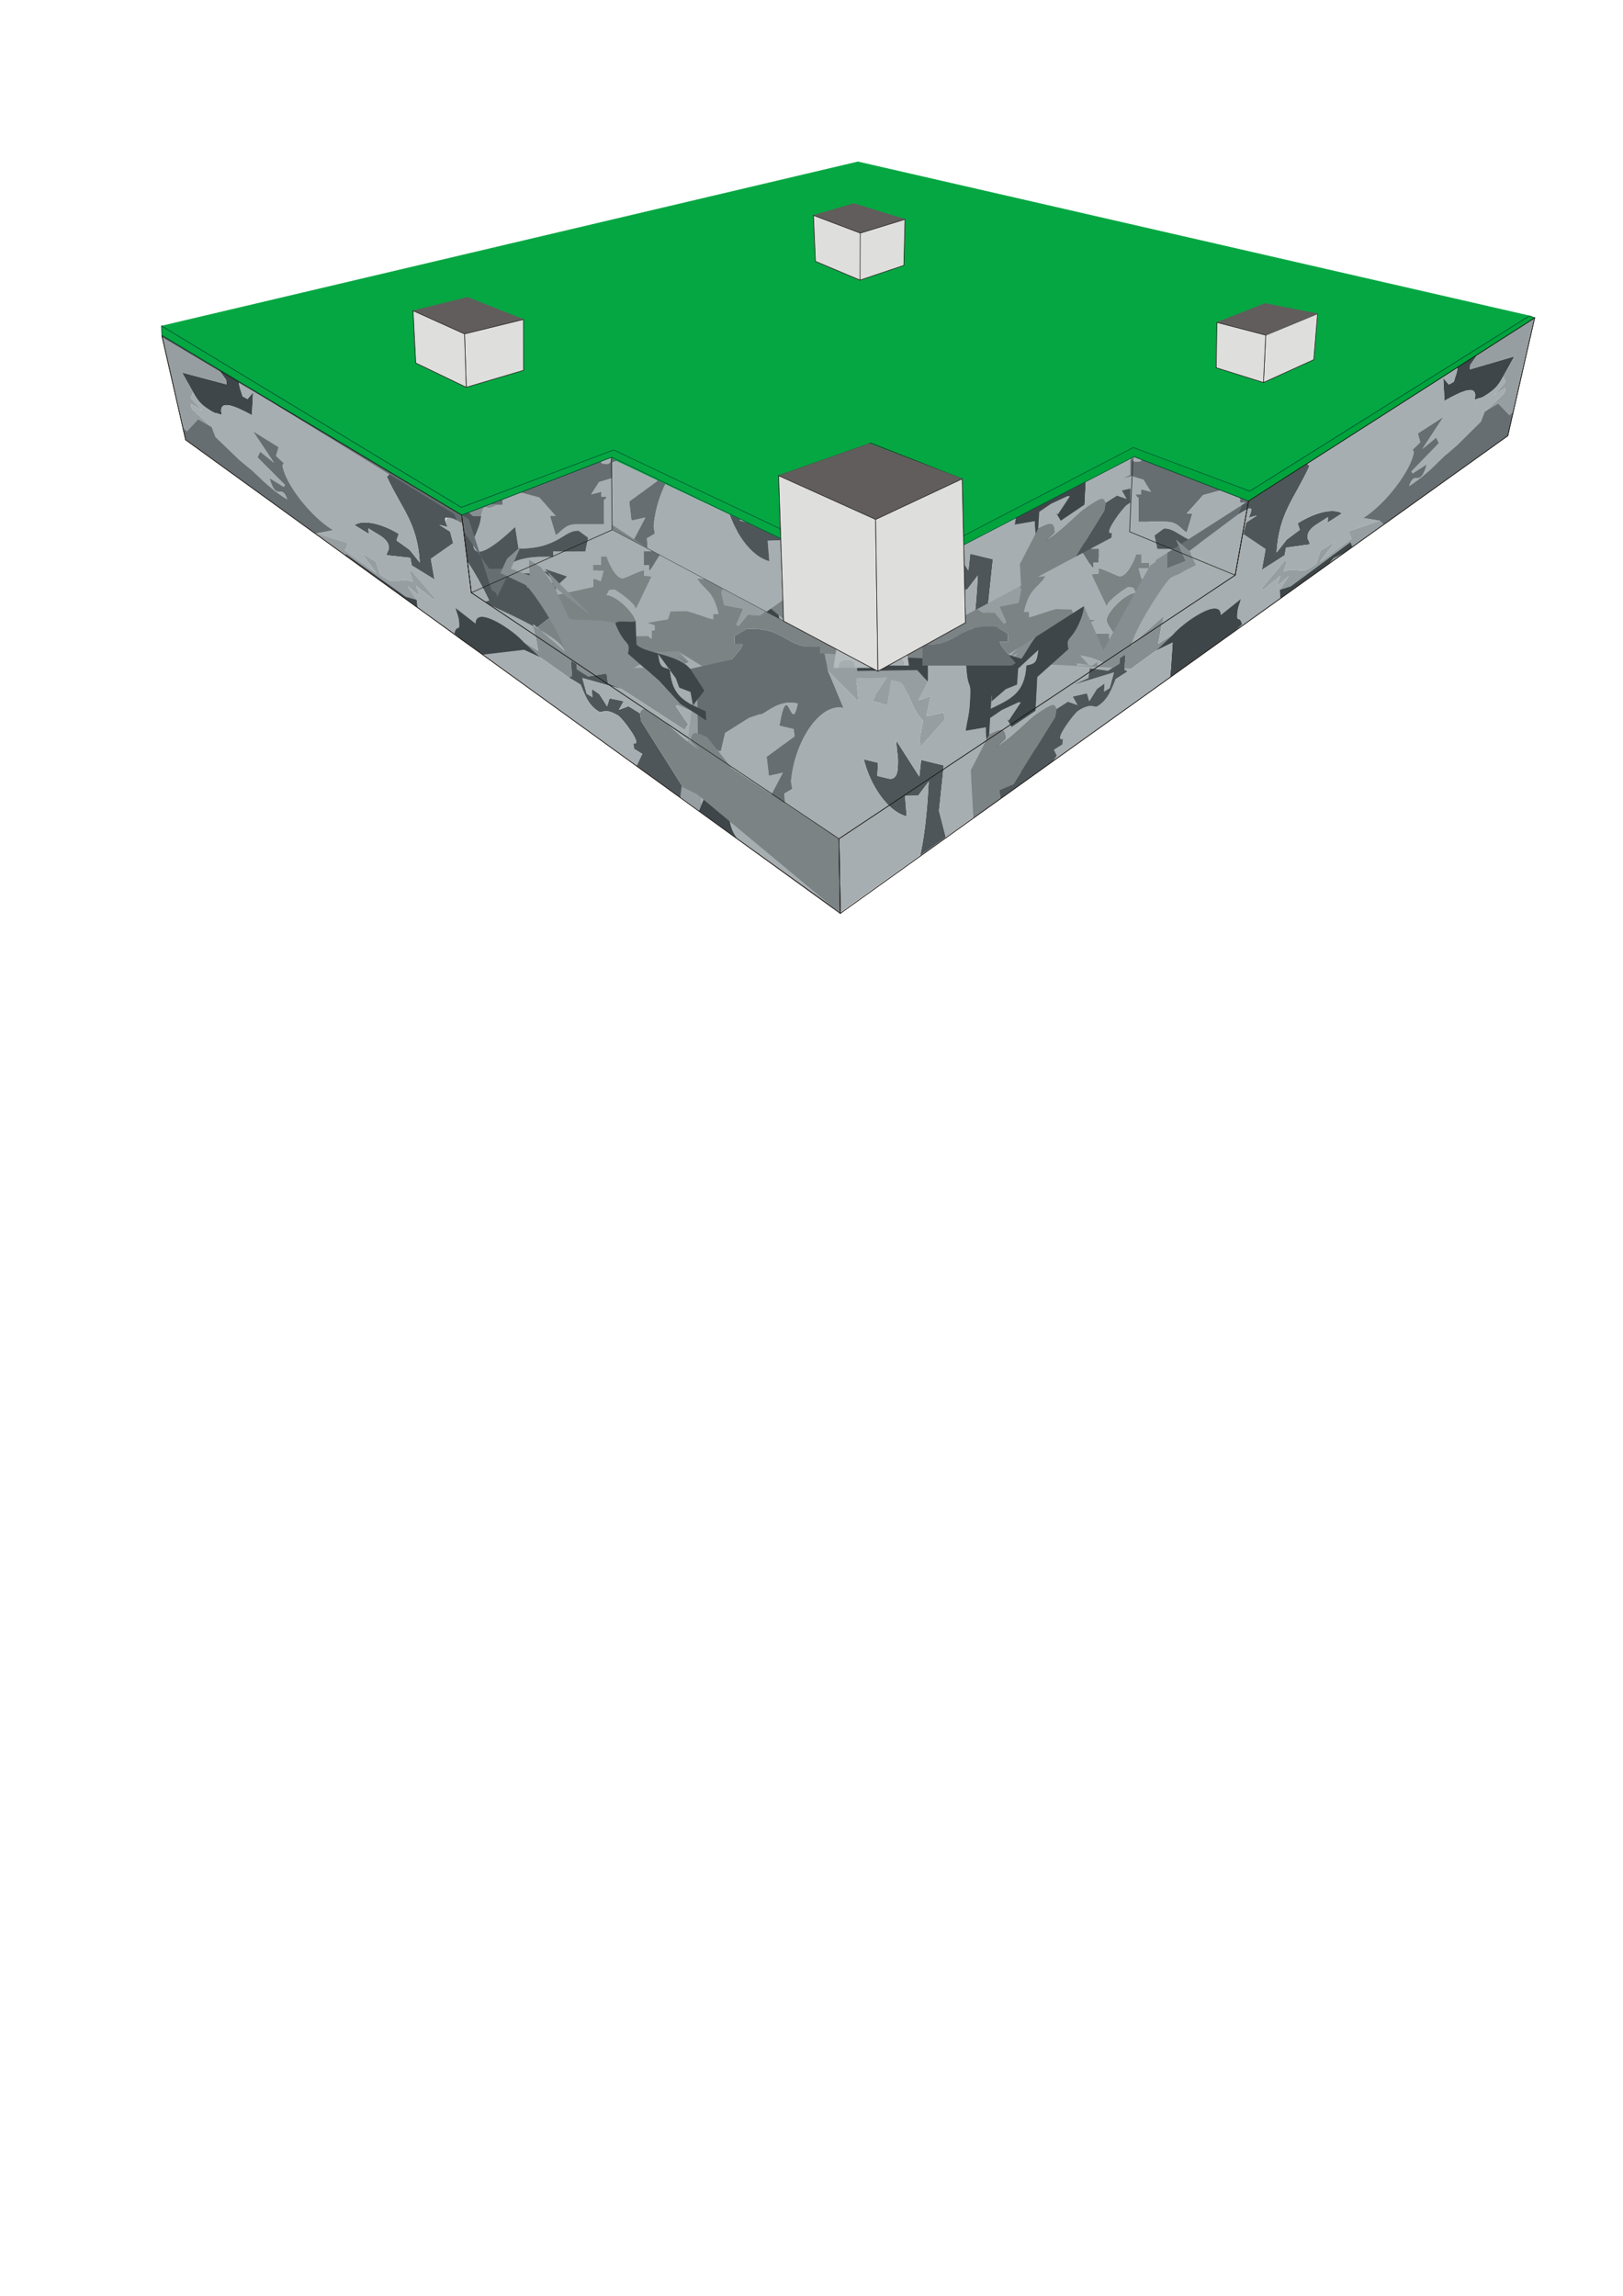 <?xml version="1.0" encoding="UTF-8"?>
<!DOCTYPE svg PUBLIC "-//W3C//DTD SVG 1.1//EN" "http://www.w3.org/Graphics/SVG/1.1/DTD/svg11.dtd">
<!-- Creator: CorelDRAW -->
<svg xmlns="http://www.w3.org/2000/svg" xml:space="preserve" width="210mm" height="297mm" style="shape-rendering:geometricPrecision; text-rendering:geometricPrecision; image-rendering:optimizeQuality; fill-rule:evenodd; clip-rule:evenodd"
viewBox="0 0 210 297"
 xmlns:xlink="http://www.w3.org/1999/xlink">
 <defs>
  <style type="text/css">
   <![CDATA[
    .str5 {stroke:#1F1A17;stroke-width:0.076}
    .str7 {stroke:#605D5C;stroke-width:0.076}
    .str2 {stroke:#004E32;stroke-width:0.076}
    .str3 {stroke:#004F33;stroke-width:0.076}
    .str1 {stroke:#05A742;stroke-width:0.076}
    .str0 {stroke:#1F1A17;stroke-width:0.076}
    .str6 {stroke:#605D5C;stroke-width:0.076}
    .str4 {stroke:#838281;stroke-width:0.076}
    .fil8 {fill:none}
    .fil10 {fill:#00A43C}
    .fil9 {fill:#05A742}
    .fil0 {fill:#3E4649}
    .fil2 {fill:#4E5659}
    .fil11 {fill:#605D5C}
    .fil5 {fill:#666E71}
    .fil7 {fill:#7C8385}
    .fil3 {fill:#868E91}
    .fil1 {fill:#969EA1}
    .fil4 {fill:#A6AEB1}
    .fil6 {fill:#B5BBBD}
    .fil12 {fill:#DEDEDD}
   ]]>
  </style>
 </defs>
 <g id="Слой_x0020_1">
  <g id="_125358072">
   <path id="_152235752" class="fil0" d="M97.037 77.634l-0.242 0.614 4.911 3.525c-0.825,-1.058 -1.26,-2.583 -0.918,-4.95 -0.956,-0.783 -0.648,-1.014 -1.424,-1.202 -1.358,-0.329 -1.697,0.426 -2.327,2.014zm7.486 6.16l0 -0.052c-0.065,-0.028 -0.13,-0.057 -0.194,-0.087l0.194 0.139z"/>
   <polygon id="_45777536" class="fil1" points="96.794,78.248 97.037,77.634 96.829,75.225 98.349,73.654 96.882,73.3 96.983,71.892 99.619,70.526 97.888,69.947 96.584,63.394 96.048,63.694 94.361,76.501 "/>
   <path id="_46811696" class="fil2" d="M128.727 81.634l-0.876 -3.404 0.621 -5.883 -2.934 -0.711 -0.24 2.156 -2.975 -4.652c0.122,2.334 0.286,1.691 0.197,3.486 -0.059,1.192 -0.585,1.579 -1.185,1.434l-1.466 -0.355 0.085 -1.699 -1.833 -0.442c0.841,3.398 3.097,6.764 5.548,7.376l-0.218 -2.649 1.695 -0.032 1.366 -1.806c-0.218,4.36 -0.602,7.285 -1.099,9.546l3.315 -2.364z"/>
   <polygon id="_45825208" class="fil3" points="143.095,71.391 142.249,71.382 139.965,72.549 141.07,72.835 "/>
   <path id="_150760304" class="fil4" d="M125.411 83.998c0.497,-2.262 0.882,-5.187 1.1,-9.547l-1.366 1.806 -1.695 0.032 0.218 2.649c-2.45,-0.612 -4.707,-3.978 -5.548,-7.376l1.833 0.442 -0.085 1.699 1.466 0.355c0.6,0.145 1.125,-0.242 1.185,-1.434 0.09,-1.795 -0.075,-1.152 -0.197,-3.486l2.975 4.652 0.24 -2.156 2.934 0.711 -0.621 5.883 0.876 3.404 12.343 -8.8 -1.105 -0.286c-1.231,1.408 -6.148,1.203 -6.067,-5.123l-2.605 0.448c0.287,-1.857 0.465,-1.863 0.579,-4.156 0.139,-2.76 -0.286,-0.72 -0.52,-4.418l2.624 -1.327 -7.572 0.558 0.012 3.008 -1.218 2.388 1.565 -0.526 -0.552 2.591 2.236 -0.485 0.185 0.855 -3.142 3.552 -0.17 -0.888 0.475 -2.482c-1.532,-1.361 -2.137,-4.813 -3.088,-5.043l-1.057 -0.222 -0.58 3.265 -1.856 -0.551 2.03 -3.055 -4.125 0.103 0.34 3.076 -3.96 -3.986 1.988 4.779c-2.928,-0.707 -6.318,4.141 -6.785,9.531l0.16 0.941 -1.025 0.6 0.243 3.464 -3.283 -0.746 2.846 -5.407 -1.803 0.395 -0.292 -2.459 3.618 -2.643 -0.124 -0.94 -1.833 -0.443c1.104,-6.49 1.494,1.509 2.37,-2.864 -2.631,-0.637 -4.3,1.539 -4.894,1.395l-1.364 0.436 -3.14 1.974 -0.56 2.382 -2.636 1.366 -0.101 1.408 1.467 0.354 -1.52 1.571 0.208 2.409c0.63,-1.588 0.969,-2.344 2.327,-2.014 0.776,0.188 0.468,0.419 1.424,1.202 -0.343,2.367 0.093,3.892 0.918,4.95l2.624 1.883c0.064,0.029 0.129,0.058 0.193,0.086l-0 0.052 10.552 7.573 10.336 -7.369z"/>
   <path id="_151681424" class="fil0" d="M142.249 71.382l-2.157 -1.38 0.57 -10.775 -7.279 -2.271 -2.032 2.343c0.234,3.699 0.659,1.658 0.52,4.418 -0.114,2.293 -0.292,2.299 -0.579,4.156l2.605 -0.448c-0.081,6.326 4.836,6.531 6.067,5.123l2.284 -1.166z"/>
   <path id="_45434760" class="fil2" d="M158.903 60.121l-3.035 -0.148 -0.544 0.886 0.2 1.671 3.379 -2.409zm-4.314 3.076l-0.054 -0.013 -0.003 0.053 0.057 -0.04z"/>
   <path id="_45463432" class="fil5" d="M96.048 63.694l0.536 -0.3 0.079 6.236 2.955 0.896 0.56 -2.382 3.14 -1.974 1.364 -0.436c0.594,0.144 2.263,-2.032 4.894,-1.395 -0.875,4.373 -1.266,-3.626 -2.37,2.864l1.833 0.443 0.124 0.94 -3.618 2.643 0.292 2.459 1.803 -0.395 -2.846 5.407 3.283 0.746 -0.243 -3.464 1.025 -0.6 -0.16 -0.941c0.467,-5.39 3.857,-10.238 6.785,-9.531l-1.988 -4.779 -0.464 -2.255 -7.7 -0.195 -9.673 2.178 0.388 3.834z"/>
   <polygon id="_45842672" class="fil4" points="154.532,63.237 154.535,63.184 154.589,63.197 155.524,62.529 155.324,60.858 155.868,59.972 140.663,59.228 140.093,70.003 142.249,71.382 143.095,71.391 "/>
   <path id="_150211888" class="fil1" d="M126.415 61.539l-1.386 -1.516 -7.751 0.103 -0.212 -2.052 -4.032 -0.197 0.464 2.255 3.96 3.986 -0.34 -3.076 4.125 -0.103 -2.03 3.055 1.856 0.551 0.58 -3.265 1.057 0.222c0.951,0.23 1.555,3.682 3.088,5.043l-0.475 2.482 0.17 0.888 3.142 -3.552 -0.185 -0.855 -2.236 0.485 0.552 -2.591 -1.565 0.526 1.218 -2.388zm-8.218 -3.41l1.289 0.826 0.642 -0.731 -1.931 -0.095z"/>
   <polygon id="_47657688" class="fil0" points="120.128,58.223 119.486,58.955 118.197,58.129 117.066,58.074 117.278,60.126 125.029,60.023 126.415,61.539 126.403,58.531 "/>
   <polygon id="_46615856" class="fil1" points="99.897,49.504 99.671,49.952 100.043,51.622 102.495,52.087 101.614,54.118 101.909,54.338 103.119,52.865 104.691,52.947 105.399,52.43 "/>
   <path id="_151475384" class="fil4" d="M89.819 59.733l-0.009 -0.471 0.711 0.471 1.958 0 -0.062 -0.303 -1.509 0.244 1.177 -1.259c-1.024,0.087 -2.591,0.577 -3.735,1.317l1.469 0z"/>
   <path id="_152237160" class="fil6" d="M114.874 59.733c0.038,-0.594 0.236,-0.965 1.042,-0.965 0.764,0 1.016,0.227 1.035,0.965l2.178 0 -4.577 -2.434 -0.345 2.434 0.667 0z"/>
   <path id="_45842504" class="fil5" d="M112.462 59.733l0 -2.728 -1.036 0c-3.485,0 -3.601,-2.584 -8.5,-2.299l-1.516 0.887 0 1.058 1.036 0 -0.188 0.531 -1.867 2.239 0.518 0.312 11.553 0z"/>
   <path id="_150730408" class="fil4" d="M116.95 59.733c-0.019,-0.738 -0.271,-0.965 -1.035,-0.965 -0.806,0 -1.003,0.372 -1.042,0.965l2.076 0z"/>
   <polygon id="_47787224" class="fil1" points="138.267,49.204 138.493,49.652 138.121,51.322 135.669,51.787 136.549,53.818 136.255,54.038 135.044,52.565 133.473,52.647 132.765,52.13 "/>
   <path id="_46547528" class="fil4" d="M148.344 59.433l0.009 -0.471 -0.711 0.471 -1.958 0 0.062 -0.303 1.509 0.244 -1.177 -1.259c0.838,0.071 2.041,0.413 3.078,0.941l-0.566 0.376 -0.246 0z"/>
   <path id="_47578832" class="fil6" d="M123.29 59.433c-0.038,-0.594 -0.236,-0.965 -1.042,-0.965 -0.764,0 -1.016,0.227 -1.035,0.965l-2.178 0 4.577 -2.434 0.345 2.434 -0.667 0z"/>
   <path id="_148965808" class="fil5" d="M125.702 59.433l0 -2.728 1.036 0c3.485,0 3.601,-2.584 8.5,-2.299l1.516 0.887 0 1.058 -1.036 0 0.188 0.531 1.867 2.239 -0.518 0.312 -11.553 0z"/>
   <path id="_149480136" class="fil4" d="M121.214 59.433c0.019,-0.738 0.271,-0.965 1.035,-0.965 0.806,0 1.003,0.372 1.042,0.965l-2.076 0z"/>
   <path id="_150325360" class="fil0" d="M95.699 62.858l-1.451 -0.551 -0.462 -1.248 -2.29 -3.144c0.231,1.627 0.365,1.751 1.538,1.958 0.22,3.539 1.935,4.25 4.621,5.474l0.074 1.194 -1.51 -0.995 -1.839 -1.132 -2.759 -3.022 -4.022 -3.5c0.399,-1.791 -0.375,-0.816 -1.568,-3.751 -0.328,-0.807 2.574,-0.087 2.563,-0.532l0.111 3.086c1.002,1.17 5.237,1.195 6.954,3.166l1.829 2.815 -1.475 1.893 -0.315 -1.711z"/>
   <path id="_152243864" class="fil7" d="M115.075 91.489l-18.517 -15.403 -1.847 -0.91 -5.399 -8.556 -0.169 -1.022c0.272,-0.66 0.358,-0.794 1.774,0.075l0.369 0.225c1.359,0.835 3.101,2.917 5.587,4.441l-1.119 -1.072c0.037,-1.604 0.719,-1.177 2.111,-0.555l3.21 4.049 13.829 9.077 0.169 9.65z"/>
   <path id="_45843744" class="fil0" d="M136.496 62.479l1.451 -0.589 0.145 -2.075 2.606 -2.389c-0.231,1.633 -0.365,1.76 -1.538,1.998 -0.22,3.545 -1.935,4.3 -4.621,5.594l-0.074 1.196 1.51 -1.034 1.839 -1.179 2.759 -3.094 4.022 -3.605c-0.399,-1.78 0.375,-0.825 1.568,-3.792 0.328,-0.816 0.429,-1.324 0.44,-1.769l-6.201 3.965c-1.002,1.196 -1.362,2.405 -3.079,4.42l-2.617 2.217 -0.011 0.186 1.801 -0.049z"/>
   <path id="_47404864" class="fil0" d="M155.892 57.516l2.186 -1.06 -0.309 4.491 8.373 -5.99 0.918 -0.865c-0.323,-1.226 -0.698,-0.144 -0.626,-1.289 0.059,-0.951 0.236,-1.083 0.478,-1.996l-2.589 2.08c-0.072,-2.451 -4.985,1.078 -6.18,2.513l-2.252 2.116z"/>
   <path id="_46657520" class="fil2" d="M145.37 61.877l5.118 -1.565 -0.551 2.026 -0.737 0.471 0.066 -1.056 -0.981 0.702 -0.991 1.589 -0.312 -1.022 -1.832 0.422 0.615 1.093 -1.241 -0.428 -1.473 0.942 -0.169 1.026 -5.399 8.696 -1.844 0.777 0.187 1.094 6.747 -4.827 0.522 -0.734 -0.373 -0.752 1.104 -0.706 0.044 -0.704c-1.317,0.433 1.399,-3.261 1.994,-3.642 1.793,-1.147 2.034,-0.285 2.511,-0.591 1.416,-0.906 1.81,-2.283 2.34,-3.525l1.472 -0.941c-0.423,-0.621 -0.386,0.526 -0.302,-0.82l0.087 -1.409 -0.736 0.471 -0.044 0.704 -1.472 0.941 -2.361 -0.319 -0.172 1.262 -1.819 0.825z"/>
   <path id="_150762512" class="fil4" d="M152.189 60.222l-1.472 0.941c-0.53,1.242 -0.924,2.619 -2.34,3.525 -0.476,0.305 -0.718,-0.556 -2.511,0.591 -0.595,0.381 -3.311,4.075 -1.994,3.642l-0.044 0.704 -1.104 0.706 0.373 0.752 -0.522 0.734 15.195 -10.87 0.309 -4.491 -2.186 1.06 -3.703 2.706z"/>
   <path id="_45814784" class="fil4" d="M134.33 68.391c1.392,-0.659 2.075,-1.103 2.111,0.5l-1.119 1.101c2.486,-1.589 4.227,-3.716 5.587,-4.587l0.369 -0.234c1.417,-0.906 1.503,-0.774 1.774,-0.121l1.473 -0.942 1.241 0.428 -0.615 -1.093 1.832 -0.422 0.312 1.022 0.991 -1.589 0.981 -0.702 -0.066 1.056 0.737 -0.471 0.551 -2.026 -5.118 1.565 -8.12 5.483 -0.577 -0.97 0.198 0.169 1.56 -2.349 -0.276 -0.044 -2.18 1.013 -1.51 1.034 -0.135 2.177zm0.21 -3.373c2.686,-1.294 4.4,-2.05 4.621,-5.594 1.173,-0.237 1.307,-0.364 1.538,-1.998l-2.606 2.389 -0.145 2.075 -1.451 0.589 -1.848 1.589 0.03 -0.764 -0.033 0.021 -0.105 1.693z"/>
   <path id="_48127120" class="fil7" d="M135.827 76.643l-0.187 -1.094 1.844 -0.777 5.399 -8.696 0.169 -1.026c-0.272,-0.653 -0.358,-0.785 -1.774,0.121l-0.369 0.234c-1.359,0.87 -3.101,2.997 -5.587,4.587l1.119 -1.101c-0.037,-1.603 -0.719,-1.159 -2.111,-0.5l-2.37 4.592 0.336 6.186 3.531 -2.526z"/>
  </g>
  <g id="_283085136">
   <path id="_152235752_0" class="fil0" d="M72.907 71.284l-0.242 0.614 4.911 3.525c-0.825,-1.058 -1.26,-2.583 -0.918,-4.95 -0.956,-0.783 -0.648,-1.014 -1.424,-1.202 -1.358,-0.329 -1.697,0.426 -2.327,2.014zm7.486 6.16l0 -0.052c-0.065,-0.028 -0.13,-0.057 -0.194,-0.087l0.194 0.139z"/>
   <polygon id="_45777536_1" class="fil1" points="72.664,71.898 72.907,71.284 72.699,68.875 74.219,67.304 72.752,66.95 72.853,65.542 75.489,64.176 73.758,63.597 72.454,57.044 71.918,57.344 70.231,70.151 "/>
   <path id="_46811696_2" class="fil2" d="M104.597 75.284l-0.876 -3.404 0.621 -5.883 -2.934 -0.711 -0.24 2.156 -2.975 -4.652c0.122,2.334 0.286,1.691 0.197,3.486 -0.059,1.192 -0.585,1.579 -1.185,1.434l-1.466 -0.355 0.085 -1.699 -1.833 -0.442c0.841,3.398 3.097,6.764 5.548,7.376l-0.218 -2.649 1.695 -0.032 1.366 -1.806c-0.218,4.36 -0.602,7.285 -1.099,9.546l3.315 -2.364z"/>
   <polygon id="_45825208_3" class="fil3" points="118.965,65.041 118.119,65.032 115.835,66.199 116.94,66.485 "/>
   <path id="_150760304_4" class="fil4" d="M101.281 77.648c0.497,-2.262 0.882,-5.187 1.1,-9.547l-1.366 1.806 -1.695 0.032 0.218 2.649c-2.45,-0.612 -4.707,-3.978 -5.548,-7.376l1.833 0.442 -0.085 1.699 1.466 0.355c0.6,0.145 1.125,-0.242 1.185,-1.434 0.09,-1.795 -0.075,-1.152 -0.197,-3.486l2.975 4.652 0.24 -2.156 2.934 0.711 -0.621 5.883 0.876 3.404 12.343 -8.8 -1.105 -0.286c-1.231,1.408 -6.148,1.203 -6.067,-5.123l-2.605 0.448c0.287,-1.857 0.465,-1.863 0.579,-4.156 0.139,-2.76 -0.286,-0.72 -0.52,-4.418l2.624 -1.327 -7.572 0.558 0.012 3.008 -1.218 2.388 1.565 -0.526 -0.552 2.591 2.236 -0.485 0.185 0.855 -3.142 3.552 -0.17 -0.888 0.475 -2.482c-1.532,-1.361 -2.137,-4.813 -3.088,-5.043l-1.057 -0.222 -0.58 3.265 -1.856 -0.551 2.03 -3.055 -4.125 0.103 0.34 3.076 -3.96 -3.986 1.988 4.779c-2.928,-0.707 -6.318,4.141 -6.785,9.531l0.16 0.941 -1.025 0.6 0.243 3.464 -3.283 -0.746 2.846 -5.407 -1.803 0.395 -0.292 -2.459 3.618 -2.643 -0.124 -0.94 -1.833 -0.443c1.104,-6.49 1.494,1.509 2.37,-2.864 -2.631,-0.637 -4.3,1.539 -4.894,1.395l-1.364 0.436 -3.14 1.974 -0.56 2.382 -2.636 1.366 -0.101 1.408 1.467 0.354 -1.52 1.571 0.208 2.409c0.63,-1.588 0.969,-2.344 2.327,-2.014 0.776,0.188 0.468,0.419 1.424,1.202 -0.343,2.367 0.093,3.892 0.918,4.95l2.624 1.883c0.064,0.029 0.129,0.058 0.193,0.086l-0 0.052 10.552 7.573 10.336 -7.369z"/>
   <path id="_151681424_5" class="fil0" d="M118.119 65.032l-2.157 -1.38 0.57 -10.775 -7.279 -2.271 -2.032 2.343c0.234,3.699 0.659,1.658 0.52,4.418 -0.114,2.293 -0.292,2.299 -0.579,4.156l2.605 -0.448c-0.081,6.326 4.836,6.531 6.067,5.123l2.284 -1.166z"/>
   <path id="_45434760_6" class="fil2" d="M134.773 53.771l-3.035 -0.148 -0.544 0.886 0.2 1.671 3.379 -2.409zm-4.314 3.076l-0.054 -0.013 -0.003 0.053 0.057 -0.04z"/>
   <path id="_45463432_7" class="fil5" d="M71.918 57.344l0.536 -0.3 0.079 6.236 2.955 0.896 0.56 -2.382 3.14 -1.974 1.364 -0.436c0.594,0.144 2.263,-2.032 4.894,-1.395 -0.875,4.373 -1.266,-3.626 -2.37,2.864l1.833 0.443 0.124 0.94 -3.618 2.643 0.292 2.459 1.803 -0.395 -2.846 5.407 3.283 0.746 -0.243 -3.464 1.025 -0.6 -0.16 -0.941c0.467,-5.39 3.857,-10.238 6.785,-9.531l-1.988 -4.779 -0.464 -2.255 -7.7 -0.195 -9.673 2.178 0.388 3.834z"/>
   <polygon id="_45842672_8" class="fil4" points="130.402,56.887 130.405,56.834 130.459,56.847 131.394,56.179 131.194,54.508 131.738,53.622 116.533,52.878 115.963,63.653 118.119,65.032 118.965,65.041 "/>
   <path id="_150211888_9" class="fil1" d="M102.285 55.189l-1.386 -1.516 -7.751 0.103 -0.212 -2.052 -4.032 -0.197 0.464 2.255 3.96 3.986 -0.34 -3.076 4.125 -0.103 -2.03 3.055 1.856 0.551 0.58 -3.265 1.057 0.222c0.951,0.23 1.555,3.682 3.088,5.043l-0.475 2.482 0.17 0.888 3.142 -3.552 -0.185 -0.855 -2.236 0.485 0.552 -2.591 -1.565 0.526 1.218 -2.388zm-8.218 -3.41l1.289 0.826 0.642 -0.731 -1.931 -0.095z"/>
   <polygon id="_47657688_10" class="fil0" points="95.998,51.873 95.356,52.605 94.067,51.779 92.936,51.724 93.148,53.776 100.899,53.673 102.285,55.189 102.273,52.181 "/>
   <polygon id="_46615856_11" class="fil1" points="75.767,43.154 75.541,43.602 75.913,45.272 78.365,45.736 77.484,47.768 77.779,47.988 78.989,46.515 80.561,46.597 81.269,46.08 "/>
   <path id="_151475384_12" class="fil4" d="M65.689 53.383l-0.009 -0.471 0.711 0.471 1.958 0 -0.062 -0.303 -1.509 0.244 1.177 -1.259c-1.024,0.087 -2.591,0.577 -3.735,1.317l1.469 0z"/>
   <path id="_152237160_13" class="fil6" d="M90.744 53.383c0.038,-0.594 0.236,-0.965 1.042,-0.965 0.764,0 1.016,0.227 1.035,0.965l2.178 0 -4.577 -2.434 -0.345 2.434 0.667 0z"/>
   <path id="_45842504_14" class="fil5" d="M88.332 53.383l0 -2.728 -1.036 0c-3.485,0 -3.601,-2.584 -8.5,-2.299l-1.516 0.887 0 1.058 1.036 0 -0.188 0.531 -1.867 2.239 0.518 0.312 11.553 0z"/>
   <path id="_150730408_15" class="fil4" d="M92.82 53.383c-0.019,-0.738 -0.271,-0.965 -1.035,-0.965 -0.806,0 -1.003,0.372 -1.042,0.965l2.076 0z"/>
   <polygon id="_47787224_16" class="fil1" points="114.137,42.854 114.363,43.302 113.991,44.972 111.539,45.437 112.419,47.468 112.125,47.688 110.914,46.215 109.343,46.297 108.635,45.781 "/>
   <path id="_46547528_17" class="fil4" d="M124.214 53.083l0.009 -0.471 -0.711 0.471 -1.958 0 0.062 -0.303 1.509 0.244 -1.177 -1.259c0.838,0.071 2.041,0.413 3.078,0.941l-0.566 0.376 -0.246 0z"/>
   <path id="_47578832_18" class="fil6" d="M99.16 53.083c-0.038,-0.594 -0.236,-0.965 -1.042,-0.965 -0.764,0 -1.016,0.227 -1.035,0.965l-2.178 0 4.577 -2.434 0.345 2.434 -0.667 0z"/>
   <path id="_148965808_19" class="fil5" d="M101.572 53.083l0 -2.728 1.036 0c3.485,0 3.601,-2.584 8.5,-2.299l1.516 0.887 0 1.058 -1.036 0 0.188 0.531 1.867 2.239 -0.518 0.312 -11.553 0z"/>
   <path id="_149480136_20" class="fil4" d="M97.084 53.083c0.019,-0.738 0.271,-0.965 1.035,-0.965 0.806,0 1.003,0.372 1.042,0.965l-2.076 0z"/>
   <path id="_150325360_21" class="fil0" d="M71.569 56.508l-1.451 -0.551 -0.462 -1.248 -2.29 -3.144c0.231,1.627 0.365,1.751 1.538,1.958 0.22,3.539 1.935,4.25 4.621,5.474l0.074 1.194 -1.51 -0.995 -1.839 -1.132 -2.759 -3.022 -4.022 -3.5c0.399,-1.791 -0.375,-0.816 -1.568,-3.751 -0.328,-0.807 2.574,-0.087 2.563,-0.532l0.111 3.086c1.002,1.17 5.237,1.195 6.954,3.166l1.829 2.815 -1.475 1.893 -0.315 -1.711z"/>
   <path id="_152243864_22" class="fil7" d="M90.945 85.139l-18.517 -15.403 -1.847 -0.91 -5.399 -8.556 -0.169 -1.022c0.272,-0.66 0.358,-0.794 1.774,0.075l0.369 0.225c1.359,0.835 3.101,2.917 5.587,4.441l-1.119 -1.072c0.037,-1.604 0.719,-1.177 2.111,-0.555l3.21 4.049 13.829 9.077 0.169 9.65z"/>
   <path id="_45843744_23" class="fil0" d="M112.366 56.129l1.451 -0.589 0.145 -2.075 2.606 -2.389c-0.231,1.633 -0.365,1.76 -1.538,1.998 -0.22,3.545 -1.935,4.3 -4.621,5.594l-0.074 1.196 1.51 -1.034 1.839 -1.179 2.759 -3.094 4.022 -3.605c-0.399,-1.78 0.375,-0.825 1.568,-3.792 0.328,-0.816 0.429,-1.324 0.44,-1.769l-6.201 3.965c-1.002,1.196 -1.362,2.405 -3.079,4.42l-2.617 2.217 -0.011 0.186 1.801 -0.049z"/>
   <path id="_47404864_24" class="fil0" d="M131.762 51.166l2.186 -1.06 -0.309 4.491 8.373 -5.99 0.918 -0.865c-0.323,-1.226 -0.698,-0.144 -0.626,-1.289 0.059,-0.951 0.236,-1.083 0.478,-1.996l-2.589 2.08c-0.072,-2.451 -4.985,1.078 -6.18,2.513l-2.252 2.116z"/>
   <path id="_46657520_25" class="fil2" d="M121.24 55.527l5.118 -1.565 -0.551 2.026 -0.737 0.471 0.066 -1.056 -0.981 0.702 -0.991 1.589 -0.312 -1.022 -1.832 0.422 0.615 1.093 -1.241 -0.428 -1.473 0.942 -0.169 1.026 -5.399 8.696 -1.844 0.777 0.187 1.094 6.747 -4.827 0.522 -0.734 -0.373 -0.752 1.104 -0.706 0.044 -0.704c-1.317,0.433 1.399,-3.261 1.994,-3.642 1.793,-1.147 2.034,-0.285 2.511,-0.591 1.416,-0.906 1.81,-2.283 2.34,-3.525l1.472 -0.941c-0.423,-0.621 -0.386,0.526 -0.302,-0.82l0.087 -1.409 -0.736 0.471 -0.044 0.704 -1.472 0.941 -2.361 -0.319 -0.172 1.262 -1.819 0.825z"/>
   <path id="_150762512_26" class="fil4" d="M128.059 53.872l-1.472 0.941c-0.53,1.242 -0.924,2.619 -2.34,3.525 -0.476,0.305 -0.718,-0.556 -2.511,0.591 -0.595,0.381 -3.311,4.075 -1.994,3.642l-0.044 0.704 -1.104 0.706 0.373 0.752 -0.522 0.734 15.195 -10.87 0.309 -4.491 -2.186 1.06 -3.703 2.706z"/>
   <path id="_45814784_27" class="fil4" d="M110.2 62.041c1.392,-0.659 2.075,-1.103 2.111,0.5l-1.119 1.101c2.486,-1.589 4.227,-3.716 5.587,-4.587l0.369 -0.234c1.417,-0.906 1.503,-0.774 1.774,-0.121l1.473 -0.942 1.241 0.428 -0.615 -1.093 1.832 -0.422 0.312 1.022 0.991 -1.589 0.981 -0.702 -0.066 1.056 0.737 -0.471 0.551 -2.026 -5.118 1.565 -8.12 5.483 -0.577 -0.97 0.198 0.169 1.56 -2.349 -0.276 -0.044 -2.18 1.013 -1.51 1.034 -0.135 2.177zm0.21 -3.373c2.686,-1.294 4.4,-2.05 4.621,-5.594 1.173,-0.237 1.307,-0.364 1.538,-1.998l-2.606 2.389 -0.145 2.075 -1.451 0.589 -1.848 1.589 0.03 -0.764 -0.033 0.021 -0.105 1.693z"/>
   <path id="_48127120_28" class="fil7" d="M111.697 70.293l-0.187 -1.094 1.844 -0.777 5.399 -8.696 0.169 -1.026c-0.272,-0.653 -0.358,-0.785 -1.774,0.121l-0.369 0.234c-1.359,0.87 -3.101,2.997 -5.587,4.587l1.119 -1.101c-0.037,-1.603 -0.719,-1.159 -2.111,-0.5l-2.37 4.592 0.336 6.186 3.531 -2.526z"/>
  </g>
  <polygon id="_152232336" class="fil8 str0" points="79.206,68.546 113.592,86.835 146.157,68.787 159.821,74.409 108.555,108.509 60.987,76.671 "/>
  <polygon id="_48378640" class="fil9 str1" points="147.522,58.525 146.598,59.009 146.266,59.311 124.446,70.49 105.893,71.946 79.117,59.273 79.115,59.139 78.213,58.708 59.694,65.647 20.916,42.18 111.007,20.942 197.891,40.865 161.724,63.538 "/>
  <path id="_48375680" class="fil3" d="M60.644 66.276c0.148,0.119 0.298,0.278 0.571,0.464l1.036 0c0.534,-2.043 0.492,-0.387 2.072,-1.411l-0.97 -0.1 -2.709 1.047z"/>
  <path id="_46943664" class="fil5" d="M63.353 65.229l0.97 0.1 0.691 0 0 -0.742 -1.661 0.642zm2.478 -0.958l0.218 0 -0.001 -0.084 -0.217 0.084zm1.505 -0.582l2.445 0.658 2.139 2.393 -0.739 0.016 0.739 2.453c0.961,-0.657 1.194,-1.411 2.763,-1.411l3.454 0 0 -2.47c0,-1.348 -0.106,-0.128 0.345,-1.058l-0.691 0 0.016 -0.644 -1.328 0.333 1.025 -1.604 1.691 -0.514 0 -2.896 -0.023 0.033c-0.124,0.529 -0.076,1.059 -0.691,1.059 -0.745,0 -0.681,-0.162 -0.782,-0.353l-10.364 4.004z"/>
  <path id="_45561136" class="fil4" d="M77.701 59.685c0.102,0.191 0.036,0.353 0.782,0.353 0.615,0 0.567,-0.529 0.691,-1.059l0.023 -0.033 0 -0.09 -0.081 0.281 -1.414 0.546zm1.496 2.158l-1.691 0.514 -1.025 1.604 1.328 -0.333 -0.016 0.644 0.691 0c-0.451,0.93 -0.345,-0.291 -0.345,1.058l0 2.47 -3.454 0c-1.569,0 -1.801,0.753 -2.763,1.411l-0.739 -2.453 0.739 -0.016 -2.139 -2.393 -2.445 -0.658 -1.288 0.498 0.001 0.084 -0.218 0 -0.818 0.316 0 0.742 -0.691 0c-1.58,1.025 -1.538,-0.631 -2.072,1.411 -0.13,1.6 -1.036,2.761 -1.036,3.528 0,3.362 5.33,-2.064 5.44,-2.103l0.431 2.808c5.3,0 5.859,-2.422 7.792,-2.287l1.199 0.879 -0.358 1.761 -4.144 0 0 0.706 -1.381 0c-2.114,0 -4.609,0.504 -5.18,2.117l4.502 0.012 -1.35 1.865 2.374 -0.819 0 0.705 0.661 -0.019 0.432 -0.748 -1.235 -1.198 0.184 -0.32 2.797 0.952 -1.458 1.333 0 1.059 4.835 -1.059 -0.007 -1.039 1.001 0.32 0.388 -1.397 -1.381 0 0 -0.706 1.036 0 0 -1.058 0.691 0c0.215,0.823 1.187,2.822 2.072,2.822 0.326,0 1.783,-0.825 2.763,-1.058l0 0.705 0.934 0.099 -1.97 4.134c-0.227,-0.869 -2.661,-2.469 -2.763,-2.469 -0.973,0 -0.639,0.152 -1.036,0.706 1.558,0.132 3.799,2.651 3.799,3.527 0,0.569 -0.988,1.71 -1.381,2.469l1.036 0 0 -0.705 1.381 0c1.321,0 0.126,-0.108 0.987,0.352l0 -1.058 0.395 0 -0.009 -0.655 -1.017 -0.343 2.772 -0.405 0.324 -1.037 2.074 -0.029c0.399,0.031 2.593,0.854 3.454,1.058l0 -0.705 0.691 0c-0.707,-3.1 -1.654,-2.895 -2.763,-4.586l0.963 0.065 -5.834 -3.103c-0.59,0.796 -1.024,1.739 -1.346,1.98l0 -0.706 -0.691 0 0 -1.764 0.976 0.017 -0.021 -0.102 -5.067 -2.695 0.208 -0.074 -0.217 0 0 -6.629z"/>
  <path id="_45843792" class="fil5" d="M84.273 71.241l0.021 0.102 -0.976 -0.017 0 1.764 0.691 0 0 0.706c0.322,-0.241 0.756,-1.184 1.346,-1.98l-1.081 -0.575z"/>
  <path id="_45843768" class="fil2" d="M60.375 72.498c1.241,1.809 2.396,4.078 2.913,5.178 -0.181,0.043 -0.359,0.101 -0.534,0.169l5.94 3.951 4.011 -3.104 -0.782 -1.721 0 -1.059 1.458 -1.333 -2.797 -0.952 -0.184 0.32 1.235 1.198 -0.432 0.748 -0.661 0.019 0 -0.705 -2.374 0.819 1.35 -1.865 -4.502 -0.012c0.571,-1.613 3.066,-2.117 5.18,-2.117l1.381 0 0 -0.706 4.144 0 0.358 -1.761 -1.199 -0.879c-1.933,-0.134 -2.492,2.287 -7.792,2.287l-0.431 -2.808c-0.109,0.039 -5.44,5.465 -5.44,2.103 0,-0.767 0.906,-1.929 1.036,-3.528l-1.036 0c-0.273,-0.187 -0.424,-0.345 -0.571,-0.464l-0.905 0.35 -0.281 -0.372 0.917 6.245z"/>
  <path id="_150326608" class="fil4" d="M62.754 77.846c0.175,-0.068 0.353,-0.126 0.533,-0.169 -0.517,-1.101 -1.672,-3.369 -2.912,-5.178l0.613 4.172 1.766 1.175z"/>
  <path id="_45809064" class="fil7" d="M71.921 76.972l0.782 1.721 -4.011 3.104 6.925 4.606 6.382 0c1.144,-0.74 2.713,-1.231 3.736,-1.317l-1.177 1.259 1.509 -0.244 0.062 0.303 8.429 0 -0.518 -0.312 1.867 -2.239 0.188 -0.531 -1.036 0 0 -1.058 1.516 -0.887c4.898,-0.286 5.015,2.299 8.5,2.299l1.036 0 0 2.728 1.745 0 0.345 -2.434 -9.152 -4.868 -0.708 0.517 -1.572 -0.082 -1.21 1.473 -0.294 -0.22 0.88 -2.031 -2.452 -0.464 -0.372 -1.67 0.226 -0.448 -2.358 -1.254 -0.963 -0.065c1.109,1.691 2.056,1.486 2.763,4.586l-0.691 0 0 0.705c-0.861,-0.204 -3.054,-1.027 -3.454,-1.058l-2.074 0.029 -0.324 1.037 -2.772 0.405 1.017 0.343 0.009 0.655 -0.395 0 0 1.058c-0.861,-0.461 0.334,-0.352 -0.987,-0.352l-1.381 0 0 0.705 -1.036 0c0.393,-0.759 1.381,-1.901 1.381,-2.469 0,-0.876 -2.241,-3.396 -3.799,-3.527 0.397,-0.553 0.064,-0.706 1.036,-0.706 0.102,0 2.536,1.6 2.763,2.469l1.97 -4.134 -0.934 -0.099 0 -0.705c-0.98,0.233 -2.437,1.058 -2.763,1.058 -0.885,0 -1.857,-1.999 -2.072,-2.822l-0.691 0 0 1.058 -1.036 0 0 0.706 1.381 0 -0.388 1.397 -1.001 -0.32 0.007 1.039 -4.835 1.059zm12.25 9.431l-0.711 -0.471 0.009 0.471 0.702 0z"/>
  <path id="_151681712" class="fil3" d="M161.48 65.222c-0.104,-0.05 -0.217,-0.114 -0.34,-0.193l0.382 -0.039 -0.042 0.233z"/>
  <path id="_47602544" class="fil5" d="M161.724 64.969l-0.169 -0.162 -0.033 0.183 -0.382 0.039 -0.691 0 0 -0.742 1.275 0.492 0 0.189zm-2.092 -0.997l-0.218 0 0.001 -0.084 0.217 0.084zm-1.505 -0.582l-2.445 0.658 -2.139 2.393 0.739 0.016 -0.739 2.453c-0.961,-0.657 -1.194,-1.411 -2.763,-1.411l-3.454 0 0 -2.47c0,-1.348 0.106,-0.128 -0.345,-1.058l0.691 0 -0.016 -0.644 1.328 0.333 -1.025 -1.604 -1.691 -0.514 0 -2.896 0.023 0.033c0.124,0.529 0.076,1.059 0.691,1.059 0.745,0 0.681,-0.162 0.782,-0.353l10.364 4.004z"/>
  <path id="_47297824" class="fil4" d="M147.762 59.385c-0.102,0.191 -0.036,0.353 -0.782,0.353 -0.615,0 -0.567,-0.529 -0.691,-1.059l-0.023 -0.033 0 -0.09 0.081 0.281 1.414 0.546zm-1.496 2.158l1.691 0.514 1.025 1.604 -1.328 -0.333 0.016 0.644 -0.691 0c0.451,0.93 0.345,-0.291 0.345,1.058l0 2.47 3.454 0c1.569,0 1.801,0.753 2.763,1.411l0.739 -2.453 -0.739 -0.016 2.139 -2.393 2.445 -0.658 1.288 0.498 -0.001 0.084 0.218 0 0.818 0.316 0 0.742 0.691 0c0.123,0.08 0.236,0.143 0.34,0.193l-0.779 4.313c-1.009,-0.815 -1.849,-1.654 -1.892,-1.669l-0.431 2.808c-5.3,0 -5.859,-2.422 -7.792,-2.287l-1.199 0.879 0.358 1.761 4.144 0 0 0.706 1.381 0c1.781,0 3.832,0.358 4.776,1.435l-0.123 0.684 -3.974 0.011 1.35 1.865 -2.374 -0.819 0 0.705 -0.661 -0.019 -0.432 -0.748 1.235 -1.198 -0.184 -0.32 -2.797 0.952 1.458 1.333 0 1.059 -4.835 -1.059 0.007 -1.039 -1.001 0.32 -0.388 -1.397 1.381 0 0 -0.706 -1.036 0 0 -1.058 -0.691 0c-0.215,0.823 -1.187,2.822 -2.072,2.822 -0.326,0 -1.783,-0.825 -2.763,-1.058l0 0.705 -0.934 0.099 1.97 4.134c0.227,-0.869 2.661,-2.469 2.763,-2.469 0.973,0 0.639,0.152 1.036,0.706 -1.558,0.132 -3.799,2.651 -3.799,3.527 0,0.569 0.988,1.71 1.381,2.469l-1.036 0 0 -0.705 -1.381 0c-1.321,0 -0.126,-0.108 -0.987,0.352l0 -1.058 -0.395 0 0.009 -0.655 1.017 -0.343 -2.772 -0.405 -0.324 -1.037 -2.074 -0.029c-0.399,0.031 -2.593,0.854 -3.454,1.058l0 -0.705 -0.691 0c0.707,-3.1 1.654,-2.895 2.763,-4.586l-0.963 0.065 5.834 -3.103c0.59,0.796 1.024,1.739 1.346,1.98l0 -0.706 0.691 0 0 -1.764 -0.976 0.017 0.021 -0.102 5.067 -2.695 -0.208 -0.074 0.217 0 0 -6.629z"/>
  <path id="_47749320" class="fil5" d="M141.191 70.941l-0.021 0.102 0.976 -0.017 0 1.764 -0.691 0 0 0.706c-0.322,-0.241 -0.756,-1.184 -1.346,-1.98l1.081 -0.575z"/>
  <path id="_151674304" class="fil2" d="M153.255 78.776l-0.495 -0.383 0.782 -1.721 0 -1.059 -1.458 -1.333 2.797 -0.952 0.184 0.32 -1.235 1.198 0.432 0.748 0.661 0.019 0 -0.705 2.374 0.819 -1.35 -1.865 3.974 -0.011 -0.101 0.558 -6.566 4.367zm6.79 -5.609c-0.944,-1.077 -2.995,-1.434 -4.776,-1.434l-1.381 0 0 -0.706 -4.144 0 -0.358 -1.761 1.199 -0.879c1.933,-0.134 2.492,2.287 7.792,2.287l0.431 -2.808c0.043,0.015 0.884,0.855 1.892,1.669l-0.656 3.632z"/>
  <path id="_151454072" class="fil7" d="M153.542 76.672l-0.782 1.721 0.495 0.383 -10.448 6.95c-1.037,-0.528 -2.241,-0.869 -3.079,-0.94l1.177 1.259 -1.509 -0.244 -0.062 0.303 -8.429 0 0.518 -0.312 -1.867 -2.239 -0.188 -0.531 1.036 0 0 -1.058 -1.516 -0.887c-4.898,-0.286 -5.015,2.299 -8.5,2.299l-1.036 0 0 2.728 -1.744 0 -0.345 -2.434 9.152 -4.868 0.708 0.517 1.572 -0.082 1.21 1.473 0.294 -0.22 -0.88 -2.031 2.452 -0.464 0.372 -1.67 -0.226 -0.448 2.358 -1.254 0.963 -0.065c-1.109,1.691 -2.056,1.486 -2.763,4.586l0.691 0 0 0.705c0.861,-0.204 3.054,-1.027 3.454,-1.058l2.074 0.029 0.324 1.037 2.772 0.405 -1.017 0.343 -0.009 0.655 0.395 0 0 1.058c0.861,-0.461 -0.334,-0.352 0.987,-0.352l1.381 0 0 0.705 1.036 0c-0.393,-0.759 -1.381,-1.901 -1.381,-2.469 0,-0.876 2.241,-3.396 3.799,-3.527 -0.397,-0.553 -0.064,-0.706 -1.036,-0.706 -0.102,0 -2.536,1.6 -2.763,2.469l-1.97 -4.134 0.934 -0.099 0 -0.705c0.98,0.233 2.437,1.058 2.763,1.058 0.885,0 1.857,-1.999 2.072,-2.822l0.691 0 0 1.058 1.036 0 0 0.706 -1.381 0 0.388 1.397 1.001 -0.32 -0.007 1.039 4.835 1.059zm-12.25 9.431l0.711 -0.471 -0.009 0.471 -0.702 0z"/>
  <path id="_45808584" class="fil5" d="M63.544 76.112c-0.002,0.453 0.738,0.199 0.781,1.129l1.776 -3.672 -2.812 0.009 -3.975 -5.853 -32.745 -21.298 34.091 20.762 2.883 8.924z"/>
  <path id="_151454552" class="fil4" d="M90.945 86.23l0.072 1.165 -0.835 -0.696 0.801 1.601 -3.222 -2.234 1.345 -0.405c-0.524,-0.644 -0.989,-1.063 -1.39,-1.411l3.227 1.98zm-20.14 -12.354l-0.123 0.144 -0.749 -0.462 0.035 -0.196 0.838 0.514z"/>
  <path id="_45857344" class="fil0" d="M24.977 50.719l-1.69 -3.004 0.262 0.477 5.77 1.536 -0.069 -0.595 -0.945 -1.325 2.61 1.6c0.066,0.84 0.238,0.994 0.469,1.861l0.64 0.354 0.731 -0.868 -0.157 2.948c-2.289,-1.228 -4.431,-2.164 -3.896,-0.022 -0.973,-0.38 -0.672,-0.074 -1.45,-0.552 -1.364,-0.836 -1.684,-1.362 -2.274,-2.409z"/>
  <polygon id="_151802440" class="fil1" points="28.305,47.807 29.25,49.133 29.319,49.727 23.549,48.192 23.287,47.715 24.977,50.719 24.711,51.484 26.19,53.154 24.718,52.251 24.784,52.855 27.382,55.237 25.64,54.232 24.181,55.791 23.653,55.298 20.988,43.58 20.971,43.309 "/>
  <path id="_152234800" class="fil2" d="M59.314 67.725c-1.714,-1.018 -2.083,-1.155 -1.398,0.447l-1.069 -0.27 1.393 0.874 0.404 1.488 -2.897 2.028 0.477 2.667 -2.945 -1.806 -0.187 -0.986 -3.082 -0.343c0.178,-0.798 0.327,-0.438 0.281,-1.181 -0.031,-0.493 -0.546,-1.012 -1.148,-1.381l-1.472 -0.903 0.043 0.703 -1.84 -1.129c0.921,-0.692 3.255,-0.37 5.716,1.132l-0.282 0.849 1.691 1.211 1.319 1.65c-0.323,-5.193 -2.303,-6.862 -4.251,-11.075l0.33 -0.341 8.371 5.135 0.546 1.232z"/>
  <path id="_151681520" class="fil3" d="M91.2 90.325l-0.033 -0.02 0.03 0.763 -1.848 -1.541 1.801 0.003 0.05 0.795zm-0.061 -0.981l-2.617 -2.149c-1.716,-1.97 -4.362,-1.647 -5.363,-2.816l4.557 -0.129c0.402,0.348 0.867,0.768 1.391,1.412l-1.472 -0.903 3.348 3.542 -0.801 -1.601 0.835 0.696 0.122 1.95zm-17.565 -9.405c0.011,0.444 5.78,0.062 6.108,0.87 1.193,2.935 1.967,1.96 1.568,3.751l4.022 3.5 2.759 3.022 1.839 1.132 -2.18 -0.956 -0.276 0.051 1.56 2.309 0.198 -0.174 -0.577 0.985 -8.12 -5.272 -1.819 -0.778 -0.172 -1.258 -2.361 0.38 -1.472 -0.903 -0.044 -0.703 -0.736 -0.452 0.087 1.407c0.084,1.344 0.121,0.197 -0.302,0.828l-3.703 -2.609 -2.252 -2.058 1.938 1.176 -0.654 -3.463 4.106 3.564c-0.282,-1.988 -4.329,-8.177 -5.153,-8.645l-3.197 -1.514 0.874 -1.865 1.747 -1.545 -1.261 2.847 2.412 0.88c-0.043,-0.929 -0.063,-1.564 -0.061,-2.017l1.515 0.929 1.911 2.692 4.641 3.635 -5.714 -5.812 2.77 6.064z"/>
  <path id="_151682288" class="fil4" d="M50.397 61.358l-0.33 0.341c1.948,4.213 3.928,5.882 4.251,11.075l-1.319 -1.65 -1.691 -1.211 0.282 -0.849c-2.461,-1.502 -4.794,-1.824 -5.716,-1.132l1.84 1.129 -0.043 -0.703 1.472 0.903c0.602,0.369 1.117,0.888 1.148,1.381 0.046,0.743 -0.103,0.383 -0.281,1.181l3.082 0.343 0.187 0.986 2.945 1.806 -0.477 -2.667 2.897 -2.028 -0.404 -1.488 -1.393 -0.874 1.069 0.27c-0.686,-1.601 0.244,-1.465 1.959,-0.448l0.701 5.638 0.411 3.31 2.266 1.517c0.824,0.467 9.556,4.112 9.838,6.101l-4.106 -3.564 0.654 3.463 -1.938 -1.176c-1.195,-1.404 -6.108,-4.805 -6.18,-2.352l-2.589 -2.012c0.242,0.906 0.419,1.034 0.478,1.983 0.072,1.143 -0.302,0.07 -0.626,1.305l0.918 0.842 -5.675 -4.173 -0.117 -1.009 -1.158 -1.766 1.549 1.306 -0.488 -1.371 2.22 1.766 0.205 -0.193 -3.051 -3.568 -0.191 0.216 0.414 1.276c-1.562,-0.569 -2.249,0.31 -3.204,-0.275l-1.06 -0.663 -0.5 -1.647 -1.866 -1.104 1.952 2.593 -4.115 -2.957 0.414 -0.924 -4.049 -1.292 2.099 -0.403c-2.94,-1.804 -6.206,-6.037 -6.542,-8.408l0.182 -0.243 -1.008 -0.952 0.326 -1.14 -3.295 -2.04 2.71 4.061 -1.79 -1.425 -0.351 0.724 3.548 3.56 -0.147 0.268 -1.841 -1.129c0.945,3.238 1.528,0.486 2.296,2.761 -2.642,-1.62 -4.255,-3.625 -4.851,-3.99l-1.351 -1.13 -3.086 -2.969 -0.501 -1.298 -2.598 -2.381 -0.067 -0.605 1.472 0.903 -1.479 -1.67 0.266 -0.765c0.59,1.046 0.91,1.573 2.274,2.409 0.779,0.478 0.477,0.172 1.45,0.552 -0.536,-2.142 1.607,-1.206 3.896,0.022l0.157 -2.948 -0.731 0.868 -0.64 -0.354c-0.231,-0.867 -0.402,-1.021 -0.469,-1.86l19.483 11.95z"/>
  <path id="_150760016" class="fil0" d="M69.953 85.069l-2.186 -1.004 0.309 4.483 -8.373 -5.772 -0.918 -0.842c0.323,-1.234 0.698,-0.162 0.626,-1.305 -0.059,-0.949 -0.236,-1.077 -0.478,-1.983l2.589 2.012c0.072,-2.453 4.985,0.948 6.18,2.352l2.252 2.058z"/>
  <path id="_152237832" class="fil2" d="M80.475 89.156l-5.118 -1.432 0.551 2.011 0.737 0.452 -0.066 -1.054 0.981 0.676 0.991 1.563 0.312 -1.03 1.832 0.374 -0.615 1.109 1.241 -0.461 1.473 0.903 0.169 1.022 5.399 8.556 1.844 0.729 18.52 15.584 -22.204 -16.057 -4.693 -3.394 1.294 -1.166 -1.104 -0.677 -0.044 -0.703c1.317,0.399 -1.399,-3.224 -1.994,-3.59 -1.793,-1.1 -2.034,-0.233 -2.511,-0.525 -1.416,-0.869 -1.81,-2.236 -2.34,-3.464l-1.472 -0.903c0.423,-0.632 0.386,0.516 0.302,-0.828l-0.087 -1.407 0.736 0.452 0.044 0.703 1.472 0.903 2.361 -0.38 0.172 1.258 1.819 0.778z"/>
  <path id="_45394208" class="fil5" d="M23.653 55.298l0.528 0.493 1.46 -1.559 1.742 1.005 0.501 1.298 3.086 2.969 1.351 1.13c0.596,0.365 2.209,2.37 4.851,3.99 -0.768,-2.275 -1.351,0.478 -2.296,-2.761l1.841 1.129 0.147 -0.268 -3.548 -3.56 0.351 -0.724 1.79 1.425 -2.71 -4.061 3.295 2.04 -0.326 1.14 1.008 0.952 -0.182 0.243c0.336,2.371 3.602,6.605 6.542,8.408l-2.099 0.403 -0.103 0.105 -16.862 -12.194 0 0 -0.365 -1.603z"/>
  <path id="_48377920" class="fil4" d="M73.657 87.679l1.472 0.903c0.53,1.228 0.924,2.595 2.34,3.464 0.476,0.293 0.718,-0.575 2.511,0.525 0.595,0.365 3.311,3.989 1.994,3.59l0.044 0.703 1.104 0.677 -0.742 1.565 -2.729 -1.974 -17.173 -12.444 5.29 -0.624 2.186 1.004 3.703 2.609z"/>
  <path id="_150419184" class="fil4" d="M91.515 95.383c-1.392,-0.623 -2.075,-1.049 -2.111,0.555l1.119 1.072c-2.486,-1.525 -4.227,-3.607 -5.587,-4.441l-0.369 -0.225c-1.417,-0.869 -1.503,-0.735 -1.774,-0.075l-1.473 -0.903 -1.241 0.461 0.615 -1.109 -1.832 -0.374 -0.312 1.03 -0.991 -1.563 -0.981 -0.676 0.066 1.054 -0.737 -0.452 -0.551 -2.011 5.118 1.432 8.12 5.272 0.577 -0.985 -0.198 0.174 -1.56 -2.309 0.276 -0.051 2.18 0.956 1.51 0.995 0.135 2.174zm-0.21 -3.368c-2.686,-1.224 -4.4,-1.935 -4.621,-5.474 -1.173,-0.207 -1.307,-0.33 -1.538,-1.958l2.606 2.321 0.145 2.071 1.451 0.551 1.848 1.541 -0.03 -0.763 0.033 0.02 0.105 1.69z"/>
  <path id="_150157352" class="fil1" d="M53.911 77.595l-1.42 -0.406 -7.734 -5.522 -0.074 0.178 -3.802 -2.75 0.103 -0.105 4.049 1.292 -0.414 0.924 4.115 2.957 -1.952 -2.593 1.866 1.104 0.5 1.647 1.06 0.663c0.955,0.585 1.642,-0.294 3.204,0.275l-0.414 -1.276 0.191 -0.216 3.051 3.568 -0.205 0.193 -2.22 -1.766 0.488 1.371 -1.549 -1.306 1.158 1.766zm-7.73 -4.667l0.775 0.56 0.713 0.516 -1.487 -1.077z"/>
  <polygon id="_148696464" class="fil0" points="47.668,74.005 46.956,73.489 45.858,72.696 44.682,71.845 44.757,71.667 52.491,77.189 53.911,77.595 54.028,78.604 "/>
  <polygon id="_150761936" class="fil8 str0" points="20.949,43.362 59.739,66.626 60.987,76.671 108.555,108.509 108.725,118.159 24.018,56.902 "/>
  <polygon id="_151674688" class="fil8 str0" points="59.739,66.626 79.115,59.139 79.206,68.546 60.987,76.671 "/>
  <polygon id="_152232728" class="fil9 str2" points="20.916,42.18 59.694,65.647 78.213,58.708 79.115,59.139 59.739,66.626 20.949,43.362 "/>
  <polygon id="_45843520" class="fil10 str3" points="146.598,59.009 161.555,64.807 198.572,41.122 197.891,40.865 161.724,63.538 147.522,58.525 "/>
  <path id="_47406120" class="fil5" d="M151.045 71.51c0.002,0.453 -0.019,1.088 -0.062,2.019l2.412 -0.943 0.486 -1.315 6.301 -4.705 0.546 -1.246 -9.683 6.191z"/>
  <path id="_45772304" class="fil4" d="M128.55 85.893l-0.072 1.167 0.835 -0.718 -0.801 1.622 3.348 -3.629 -1.472 0.942c0.524,-0.657 0.989,-1.089 1.39,-1.448l-3.227 2.064zm20.14 -12.878l0.123 0.141 0.749 -0.482 1.319 5.304 -2.191 -4.963z"/>
  <path id="_148575208" class="fil0" d="M194.519 48.666l1.69 -3.048 -0.262 0.484 -5.77 1.686 0.069 -0.597 0.945 -1.35 -2.61 1.668c-0.066,0.841 -0.238,1 -0.469,1.873l-0.64 0.37 -0.731 -0.848 0.157 2.944c2.289,-1.288 4.431,-2.28 3.896,-0.124 0.973,-0.405 0.672,-0.092 1.45,-0.59 1.364,-0.872 1.684,-1.406 2.274,-2.468z"/>
  <polygon id="_151996016" class="fil1" points="191.191,45.841 190.246,47.19 190.177,47.787 195.947,46.101 196.209,45.617 194.519,48.666 194.785,49.424 193.305,51.132 194.778,50.191 194.711,50.797 192.114,53.246 193.855,52.196 195.315,53.717 195.842,53.21 198.508,41.423 198.525,41.151 "/>
  <path id="_47787112" class="fil2" d="M160.181 66.565c1.714,-1.062 2.083,-1.209 1.398,0.41l1.069 -0.298 -1.393 0.91 -0.404 1.498 2.897 1.953 -0.477 2.679 2.945 -1.883 0.187 -0.991 3.082 -0.423c-0.178,-0.793 -0.327,-0.429 -0.281,-1.173 0.031,-0.494 0.546,-1.026 1.148,-1.411l1.472 -0.941 -0.043 0.704 1.84 -1.177c-0.921,-0.668 -3.255,-0.285 -5.716,1.28l0.282 0.841 -1.691 1.255 -1.32 1.685c0.323,-5.202 2.303,-6.922 4.251,-11.186l-0.33 -0.332 -8.371 5.352 -0.546 1.246z"/>
  <path id="_152232672" class="fil3" d="M128.295 89.995l0.033 -0.021 -0.03 0.764 1.848 -1.589 -1.801 0.049 -0.05 0.796zm0.061 -0.982l2.617 -2.217c1.716,-2.015 2.077,-3.224 3.078,-4.419l-2.273 1.453c-0.402,0.359 -0.867,0.79 -1.391,1.448l1.472 -0.942 -3.348 3.629 0.801 -1.622 -0.835 0.718 -0.122 1.953zm11.896 -10.603c-0.011,0.445 -0.112,0.954 -0.44,1.769 -1.193,2.966 -1.967,2.011 -1.568,3.792l-4.022 3.605 -2.759 3.094 -1.839 1.179 2.18 -1.013 0.276 0.044 -1.56 2.349 -0.198 -0.169 0.577 0.97 8.12 -5.483 1.819 -0.825 0.172 -1.262 2.361 0.319 1.472 -0.941 0.044 -0.704 0.736 -0.471 -0.087 1.409c-0.084,1.347 -0.121,0.2 0.302,0.82l3.703 -2.706 2.252 -2.116 -1.938 1.226 0.654 -3.48 -4.106 3.671c0.282,-1.996 4.329,-8.29 5.153,-8.779l3.197 -1.597 -0.874 -1.842 -1.747 -1.499 1.261 2.814 -2.412 0.943c0.043,-0.93 0.063,-1.566 0.061,-2.018l-1.515 0.969 0.035 0.195 -0.749 0.482 -6.045 10.942 -2.516 -5.688z"/>
  <path id="_152231152" class="fil4" d="M169.099 59.966l0.33 0.332c-1.948,4.264 -3.928,5.984 -4.251,11.186l1.32 -1.685 1.691 -1.255 -0.282 -0.841c2.461,-1.566 4.794,-1.948 5.716,-1.28l-1.84 1.177 0.043 -0.704 -1.472 0.941c-0.602,0.385 -1.117,0.917 -1.148,1.411 -0.046,0.744 0.103,0.38 0.281,1.173l-3.082 0.423 -0.187 0.991 -2.945 1.883 0.477 -2.679 -2.897 -1.953 0.404 -1.498 1.393 -0.91 -1.069 0.298c0.686,-1.619 0.317,-1.472 -1.398,-0.41l-6.301 4.705 0.874 1.842 -3.197 1.597c-0.824,0.489 -4.871,6.783 -5.153,8.779l4.106 -3.671 -0.654 3.48 1.938 -1.226c1.195,-1.435 6.108,-4.964 6.18,-2.513l2.589 -2.08c-0.242,0.913 -0.419,1.045 -0.478,1.996 -0.072,1.145 0.302,0.062 0.626,1.289l-0.918 0.865 5.876 -4.204 -0.084 -1.129 1.158 -1.796 -1.549 1.346 0.488 -1.384 -2.22 1.823 -0.205 -0.188 3.051 -3.647 0.191 0.211 -0.414 1.287c1.562,-0.61 2.249,0.252 3.204,-0.358l1.06 -0.691 0.5 -1.66 1.866 -1.153 -1.952 2.643 4.115 -3.064 -0.414 -0.914 4.049 -1.398 -2.099 -0.349c2.94,-1.88 6.206,-6.199 6.542,-8.579l-0.182 -0.239 1.008 -0.978 -0.326 -1.131 3.295 -2.126 -2.71 4.131 1.79 -1.472 0.351 0.715 -3.548 3.653 0.147 0.264 1.841 -1.177c-0.945,3.263 -1.528,0.525 -2.296,2.82 2.642,-1.689 4.255,-3.736 4.851,-4.117l1.351 -1.165 3.086 -3.049 0.501 -1.311 2.598 -2.449 0.067 -0.606 -1.472 0.942 1.479 -1.708 -0.266 -0.758c-0.59,1.062 -0.91,1.596 -2.274,2.468 -0.779,0.498 -0.477,0.185 -1.45,0.59 0.536,-2.156 -1.607,-1.164 -3.896,0.124l-0.157 -2.944 0.731 0.848 0.64 -0.37c0.231,-0.873 0.402,-1.032 0.469,-1.872l-19.483 12.457z"/>
  <path id="_47305616" class="fil5" d="M195.842 53.21l-0.528 0.506 -1.46 -1.521 -1.742 1.05 -0.501 1.311 -3.086 3.049 -1.351 1.165c-0.596,0.381 -2.209,2.428 -4.851,4.117 0.768,-2.295 1.351,0.443 2.296,-2.82l-1.841 1.177 -0.147 -0.264 3.548 -3.653 -0.351 -0.715 -1.79 1.472 2.71 -4.131 -3.295 2.126 0.326 1.131 -1.008 0.978 0.182 0.239c-0.336,2.38 -3.602,6.698 -6.542,8.579l2.099 0.349 0.517 0.512 16.064 -11.492 0.019 0.062 0.729 -3.226z"/>
  <path id="_150326032" class="fil1" d="M165.585 76.294l1.42 -0.443 7.734 -5.723 0.262 0.62 4.029 -2.882 -0.517 -0.512 -4.049 1.398 0.414 0.914 -4.115 3.064 1.952 -2.643 -1.866 1.153 -0.5 1.66 -1.06 0.691c-0.955,0.61 -1.642,-0.251 -3.204,0.358l0.414 -1.287 -0.191 -0.211 -3.051 3.647 0.205 0.188 2.22 -1.823 -0.488 1.384 1.549 -1.346 -1.158 1.796zm8.285 -4.738l-1.307 0.633 -0.623 0.747 1.93 -1.381z"/>
  <polygon id="_151454456" class="fil0" points="171.94,72.937 172.564,72.19 173.87,71.556 175,70.748 174.739,70.128 167.005,75.851 165.585,76.294 165.669,77.423 "/>
  <g id="_268855896">
   <path id="_152235752_29" class="fil0" d="M90.687 104.304l-0.242 0.614 4.911 3.525c-0.825,-1.058 -1.26,-2.583 -0.918,-4.95 -0.956,-0.783 -0.648,-1.014 -1.424,-1.202 -1.358,-0.329 -1.697,0.426 -2.327,2.014zm7.486 6.16l0 -0.052c-0.065,-0.028 -0.13,-0.057 -0.194,-0.087l0.194 0.139z"/>
   <polygon id="_45777536_30" class="fil1" points="90.444,104.918 90.687,104.304 90.479,101.895 91.999,100.324 90.532,99.97 90.633,98.562 93.269,97.196 91.538,96.617 90.234,90.064 89.698,90.364 88.011,103.171 "/>
   <path id="_46811696_31" class="fil2" d="M122.377 108.304l-0.876 -3.404 0.621 -5.883 -2.934 -0.711 -0.24 2.156 -2.975 -4.652c0.122,2.334 0.286,1.691 0.197,3.486 -0.059,1.192 -0.585,1.579 -1.185,1.434l-1.466 -0.355 0.085 -1.699 -1.833 -0.442c0.841,3.398 3.097,6.764 5.548,7.376l-0.218 -2.649 1.695 -0.032 1.366 -1.806c-0.218,4.36 -0.602,7.285 -1.099,9.546l3.315 -2.364z"/>
   <polygon id="_45825208_32" class="fil3" points="136.745,98.061 135.899,98.052 133.615,99.219 134.72,99.505 "/>
   <path id="_150760304_33" class="fil4" d="M119.061 110.668c0.497,-2.262 0.882,-5.187 1.1,-9.547l-1.366 1.806 -1.695 0.032 0.218 2.649c-2.45,-0.612 -4.707,-3.978 -5.548,-7.376l1.833 0.442 -0.085 1.699 1.466 0.355c0.6,0.145 1.125,-0.242 1.185,-1.434 0.09,-1.795 -0.075,-1.152 -0.197,-3.486l2.975 4.652 0.24 -2.156 2.934 0.711 -0.621 5.883 0.876 3.404 12.343 -8.8 -1.105 -0.286c-1.231,1.408 -6.148,1.203 -6.067,-5.123l-2.605 0.448c0.287,-1.857 0.465,-1.863 0.579,-4.156 0.139,-2.76 -0.286,-0.72 -0.52,-4.418l2.624 -1.327 -7.572 0.558 0.012 3.008 -1.218 2.388 1.565 -0.526 -0.552 2.591 2.236 -0.485 0.185 0.855 -3.142 3.552 -0.17 -0.888 0.475 -2.482c-1.532,-1.361 -2.137,-4.813 -3.088,-5.043l-1.057 -0.222 -0.58 3.265 -1.856 -0.551 2.03 -3.055 -4.125 0.103 0.34 3.076 -3.96 -3.986 1.988 4.779c-2.928,-0.707 -6.318,4.141 -6.785,9.531l0.16 0.941 -1.025 0.6 0.243 3.464 -3.283 -0.746 2.846 -5.407 -1.803 0.395 -0.292 -2.459 3.618 -2.643 -0.124 -0.94 -1.833 -0.443c1.104,-6.49 1.494,1.509 2.37,-2.864 -2.631,-0.637 -4.3,1.539 -4.894,1.395l-1.364 0.436 -3.14 1.974 -0.56 2.382 -2.636 1.366 -0.101 1.408 1.467 0.354 -1.52 1.571 0.208 2.409c0.63,-1.588 0.969,-2.344 2.327,-2.014 0.776,0.188 0.468,0.419 1.424,1.202 -0.343,2.367 0.093,3.892 0.918,4.95l2.624 1.883c0.064,0.029 0.129,0.058 0.193,0.086l-0 0.052 10.552 7.573 10.336 -7.369z"/>
   <path id="_151681424_34" class="fil0" d="M135.899 98.052l-2.157 -1.38 0.57 -10.775 -7.279 -2.271 -2.032 2.343c0.234,3.699 0.659,1.658 0.52,4.418 -0.114,2.293 -0.292,2.299 -0.579,4.156l2.605 -0.448c-0.081,6.326 4.836,6.531 6.067,5.123l2.284 -1.166z"/>
   <path id="_45434760_35" class="fil2" d="M152.553 86.791l-3.035 -0.148 -0.544 0.886 0.2 1.671 3.379 -2.409zm-4.314 3.076l-0.054 -0.013 -0.003 0.053 0.057 -0.04z"/>
   <path id="_45463432_36" class="fil5" d="M89.698 90.364l0.536 -0.3 0.079 6.236 2.955 0.896 0.56 -2.382 3.14 -1.974 1.364 -0.436c0.594,0.144 2.263,-2.032 4.894,-1.395 -0.875,4.373 -1.266,-3.626 -2.37,2.864l1.833 0.443 0.124 0.94 -3.618 2.643 0.292 2.459 1.803 -0.395 -2.846 5.407 3.283 0.746 -0.243 -3.464 1.025 -0.6 -0.16 -0.941c0.467,-5.39 3.857,-10.238 6.785,-9.531l-1.988 -4.779 -0.464 -2.255 -7.7 -0.195 -9.673 2.178 0.388 3.834z"/>
   <polygon id="_45842672_37" class="fil4" points="148.182,89.907 148.185,89.853 148.239,89.867 149.174,89.2 148.974,87.528 149.518,86.642 134.313,85.898 133.743,96.673 135.899,98.052 136.745,98.061 "/>
   <path id="_150211888_38" class="fil1" d="M120.065 88.209l-1.386 -1.516 -7.751 0.103 -0.212 -2.052 -4.032 -0.197 0.464 2.255 3.96 3.986 -0.34 -3.076 4.125 -0.103 -2.03 3.055 1.856 0.551 0.58 -3.265 1.057 0.222c0.951,0.23 1.555,3.682 3.088,5.043l-0.475 2.482 0.17 0.888 3.142 -3.552 -0.185 -0.855 -2.236 0.485 0.552 -2.591 -1.565 0.526 1.218 -2.388zm-8.218 -3.41l1.289 0.826 0.642 -0.731 -1.931 -0.095z"/>
   <polygon id="_47657688_39" class="fil0" points="113.778,84.893 113.136,85.625 111.847,84.799 110.716,84.744 110.928,86.796 118.679,86.693 120.065,88.209 120.053,85.201 "/>
   <polygon id="_46615856_40" class="fil1" points="93.547,76.174 93.321,76.622 93.693,78.292 96.144,78.757 95.264,80.788 95.559,81.008 96.769,79.535 98.341,79.617 99.049,79.1 "/>
   <path id="_151475384_41" class="fil4" d="M83.469 86.403l-0.009 -0.471 0.711 0.471 1.958 0 -0.062 -0.303 -1.509 0.244 1.177 -1.259c-1.024,0.087 -2.591,0.577 -3.735,1.317l1.469 0z"/>
   <path id="_152237160_42" class="fil6" d="M108.524 86.403c0.038,-0.594 0.236,-0.965 1.042,-0.965 0.764,0 1.016,0.227 1.035,0.965l2.178 0 -4.577 -2.434 -0.345 2.434 0.667 0z"/>
   <path id="_45842504_43" class="fil5" d="M106.112 86.403l0 -2.728 -1.036 0c-3.485,0 -3.601,-2.584 -8.5,-2.299l-1.516 0.887 0 1.058 1.036 0 -0.188 0.531 -1.867 2.239 0.518 0.312 11.553 0z"/>
   <path id="_150730408_44" class="fil4" d="M110.6 86.403c-0.019,-0.738 -0.271,-0.965 -1.035,-0.965 -0.806,0 -1.003,0.372 -1.042,0.965l2.076 0z"/>
   <polygon id="_47787224_45" class="fil1" points="131.917,75.874 132.143,76.322 131.771,77.992 129.319,78.457 130.199,80.488 129.905,80.708 128.694,79.235 127.123,79.317 126.415,78.8 "/>
   <path id="_46547528_46" class="fil4" d="M141.994 86.103l0.009 -0.471 -0.711 0.471 -1.958 0 0.062 -0.303 1.509 0.244 -1.177 -1.259c0.838,0.071 2.041,0.413 3.078,0.941l-0.566 0.376 -0.246 0z"/>
   <path id="_47578832_47" class="fil6" d="M116.94 86.103c-0.038,-0.594 -0.236,-0.965 -1.042,-0.965 -0.764,0 -1.016,0.227 -1.035,0.965l-2.178 0 4.577 -2.434 0.345 2.434 -0.667 0z"/>
   <path id="_148965808_48" class="fil5" d="M119.352 86.103l0 -2.728 1.036 0c3.485,0 3.601,-2.584 8.5,-2.299l1.516 0.887 0 1.058 -1.036 0 0.188 0.531 1.867 2.239 -0.518 0.312 -11.553 0z"/>
   <path id="_149480136_49" class="fil4" d="M114.864 86.103c0.019,-0.738 0.271,-0.965 1.035,-0.965 0.806,0 1.003,0.372 1.042,0.965l-2.076 0z"/>
   <path id="_150325360_50" class="fil0" d="M89.349 89.528l-1.451 -0.551 -0.462 -1.248 -2.29 -3.144c0.231,1.627 0.365,1.751 1.538,1.958 0.22,3.539 1.935,4.25 4.621,5.474l0.074 1.194 -1.51 -0.995 -1.839 -1.132 -2.759 -3.022 -4.022 -3.5c0.399,-1.791 -0.375,-0.816 -1.568,-3.751 -0.328,-0.807 2.574,-0.087 2.563,-0.532l0.111 3.086c1.002,1.17 5.237,1.195 6.954,3.166l1.829 2.815 -1.475 1.893 -0.315 -1.711z"/>
   <path id="_152243864_51" class="fil7" d="M108.725 118.159l-18.517 -15.403 -1.847 -0.91 -5.399 -8.556 -0.169 -1.022c0.272,-0.66 0.358,-0.794 1.774,0.075l0.369 0.225c1.359,0.835 3.101,2.917 5.587,4.441l-1.119 -1.072c0.037,-1.604 0.719,-1.177 2.111,-0.555l3.21 4.049 13.829 9.077 0.169 9.65z"/>
   <path id="_45843744_52" class="fil0" d="M130.146 89.149l1.451 -0.589 0.145 -2.075 2.606 -2.389c-0.231,1.633 -0.365,1.76 -1.538,1.998 -0.22,3.545 -1.935,4.3 -4.621,5.594l-0.074 1.196 1.51 -1.034 1.839 -1.179 2.759 -3.094 4.022 -3.605c-0.399,-1.78 0.375,-0.825 1.568,-3.792 0.328,-0.816 0.429,-1.324 0.44,-1.769l-6.201 3.965c-1.002,1.196 -1.362,2.405 -3.079,4.42l-2.617 2.217 -0.011 0.186 1.801 -0.049z"/>
   <path id="_47404864_53" class="fil0" d="M149.542 84.186l2.186 -1.06 -0.309 4.491 8.373 -5.99 0.918 -0.865c-0.323,-1.226 -0.698,-0.144 -0.626,-1.289 0.059,-0.951 0.236,-1.083 0.478,-1.996l-2.589 2.08c-0.072,-2.451 -4.985,1.078 -6.18,2.513l-2.252 2.116z"/>
   <path id="_46657520_54" class="fil2" d="M139.02 88.547l5.118 -1.565 -0.551 2.026 -0.737 0.471 0.066 -1.056 -0.981 0.702 -0.991 1.589 -0.312 -1.022 -1.832 0.422 0.615 1.093 -1.241 -0.428 -1.473 0.942 -0.169 1.026 -5.399 8.696 -1.844 0.777 0.187 1.094 6.747 -4.827 0.522 -0.734 -0.373 -0.752 1.104 -0.706 0.044 -0.704c-1.317,0.433 1.399,-3.261 1.994,-3.642 1.793,-1.147 2.034,-0.285 2.511,-0.591 1.416,-0.906 1.81,-2.283 2.34,-3.525l1.472 -0.941c-0.423,-0.621 -0.386,0.526 -0.302,-0.82l0.087 -1.409 -0.736 0.471 -0.044 0.704 -1.472 0.941 -2.361 -0.319 -0.172 1.262 -1.819 0.825z"/>
   <path id="_150762512_55" class="fil4" d="M145.839 86.892l-1.472 0.941c-0.53,1.242 -0.924,2.619 -2.34,3.525 -0.476,0.305 -0.718,-0.556 -2.511,0.591 -0.595,0.381 -3.311,4.075 -1.994,3.642l-0.044 0.704 -1.104 0.706 0.373 0.752 -0.522 0.734 15.195 -10.87 0.309 -4.491 -2.186 1.06 -3.703 2.706z"/>
   <path id="_45814784_56" class="fil4" d="M127.98 95.061c1.392,-0.659 2.075,-1.103 2.111,0.5l-1.119 1.101c2.486,-1.589 4.227,-3.716 5.587,-4.587l0.369 -0.234c1.417,-0.906 1.503,-0.774 1.774,-0.121l1.473 -0.942 1.241 0.428 -0.615 -1.093 1.832 -0.422 0.312 1.022 0.991 -1.589 0.981 -0.702 -0.066 1.056 0.737 -0.471 0.551 -2.026 -5.118 1.565 -8.12 5.483 -0.577 -0.97 0.198 0.169 1.56 -2.349 -0.276 -0.044 -2.18 1.013 -1.51 1.034 -0.135 2.177zm0.21 -3.373c2.686,-1.294 4.4,-2.05 4.621,-5.594 1.173,-0.237 1.307,-0.364 1.538,-1.998l-2.606 2.389 -0.145 2.075 -1.451 0.589 -1.848 1.589 0.03 -0.764 -0.033 0.021 -0.105 1.693z"/>
   <path id="_48127120_57" class="fil7" d="M129.477 103.313l-0.187 -1.094 1.844 -0.777 5.399 -8.696 0.169 -1.026c-0.272,-0.653 -0.358,-0.785 -1.774,0.121l-0.369 0.234c-1.359,0.87 -3.101,2.997 -5.587,4.587l1.119 -1.101c-0.037,-1.603 -0.719,-1.159 -2.111,-0.5l-2.37 4.592 0.336 6.186 3.531 -2.526z"/>
  </g>
  <polygon id="_152234968" class="fil8 str0" points="146.598,59.009 161.555,64.807 159.821,74.409 146.157,68.787 "/>
  <polygon id="_46944104" class="fil8 str0" points="108.555,108.509 108.725,118.159 195.094,56.374 198.572,41.122 161.555,64.807 159.821,74.409 "/>
  <line id="_48549896" class="fil8 str4" x1="113.296" y1="67.2" x2="113.592" y2= "86.835" />
  <polygon id="_152232728_58" class="fil9 str2" points="20.916,42.18 59.695,65.647 79.397,58.207 100.981,68.419 101.024,69.674 79.147,59.136 59.739,66.626 20.949,43.362 "/>
  <polygon id="_45843520_59" class="fil10 str3" points="146.734,59.068 161.555,64.807 198.572,41.121 197.891,40.865 161.724,63.538 146.634,57.89 124.665,69.315 124.692,70.492 "/>
  <polygon id="_46944104_60" class="fil8 str0" points="108.555,108.509 108.725,118.159 195.094,56.374 198.572,41.121 161.555,64.807 159.821,74.409 "/>
  <polygon id="_150761936_61" class="fil8 str0" points="20.944,43.5 59.739,66.626 60.988,76.671 108.555,108.509 108.725,118.159 24.018,56.902 "/>
  <g id="_159954752">
   <polygon id="_154605672" class="fil8 str5" points="101.394,80.347 100.742,61.536 112.679,57.323 124.496,61.951 124.922,80.556 113.592,86.835 "/>
   <polygon id="_150587648" class="fil11 str6" points="124.496,61.951 112.478,57.394 100.742,61.536 113.296,67.2 "/>
   <polygon id="_150377200" class="fil12 str5" points="101.394,80.347 100.742,61.536 113.296,67.2 113.592,86.835 "/>
   <polygon id="_123604560" class="fil12 str5" points="113.592,86.835 113.296,67.2 124.496,61.951 124.922,80.556 "/>
  </g>
  <g id="_45696688">
   <polygon id="_125023064" class="fil11 str7" points="60.329,50.102 60.104,43.2 67.726,41.33 60.49,38.465 53.448,40.197 53.792,46.958 "/>
   <polygon id="_406223656" class="fil12 str5" points="67.726,41.33 67.734,47.911 60.329,50.102 60.104,43.2 "/>
   <polygon id="_45371088" class="fil12 str5" points="53.448,40.197 60.104,43.2 60.329,50.102 53.792,46.958 "/>
  </g>
  <g id="_277773584">
   <polygon id="_45225688" class="fil11 str7" points="111.278,36.239 110.193,30.502 117.1,28.376 110.479,26.338 105.254,27.86 105.509,33.807 "/>
   <polygon id="_280510024" class="fil12 str5" points="117.1,28.376 116.949,34.333 111.278,36.239 110.193,30.502 "/>
   <polygon id="_156414592" class="fil12 str5" points="105.254,27.86 111.309,30.158 111.278,36.239 105.509,33.807 "/>
  </g>
  <g id="_270421664">
   <polygon id="_125062392" class="fil12 str5" points="163.481,49.486 163.774,43.359 170.48,40.586 169.993,46.528 "/>
   <polygon id="_173159336" class="fil11 str6" points="163.774,43.359 157.457,41.712 163.675,39.263 170.48,40.586 "/>
   <polygon id="_123115320" class="fil12 str5" points="157.457,41.712 157.367,47.575 163.481,49.486 163.774,43.359 "/>
  </g>
 </g>
</svg>
